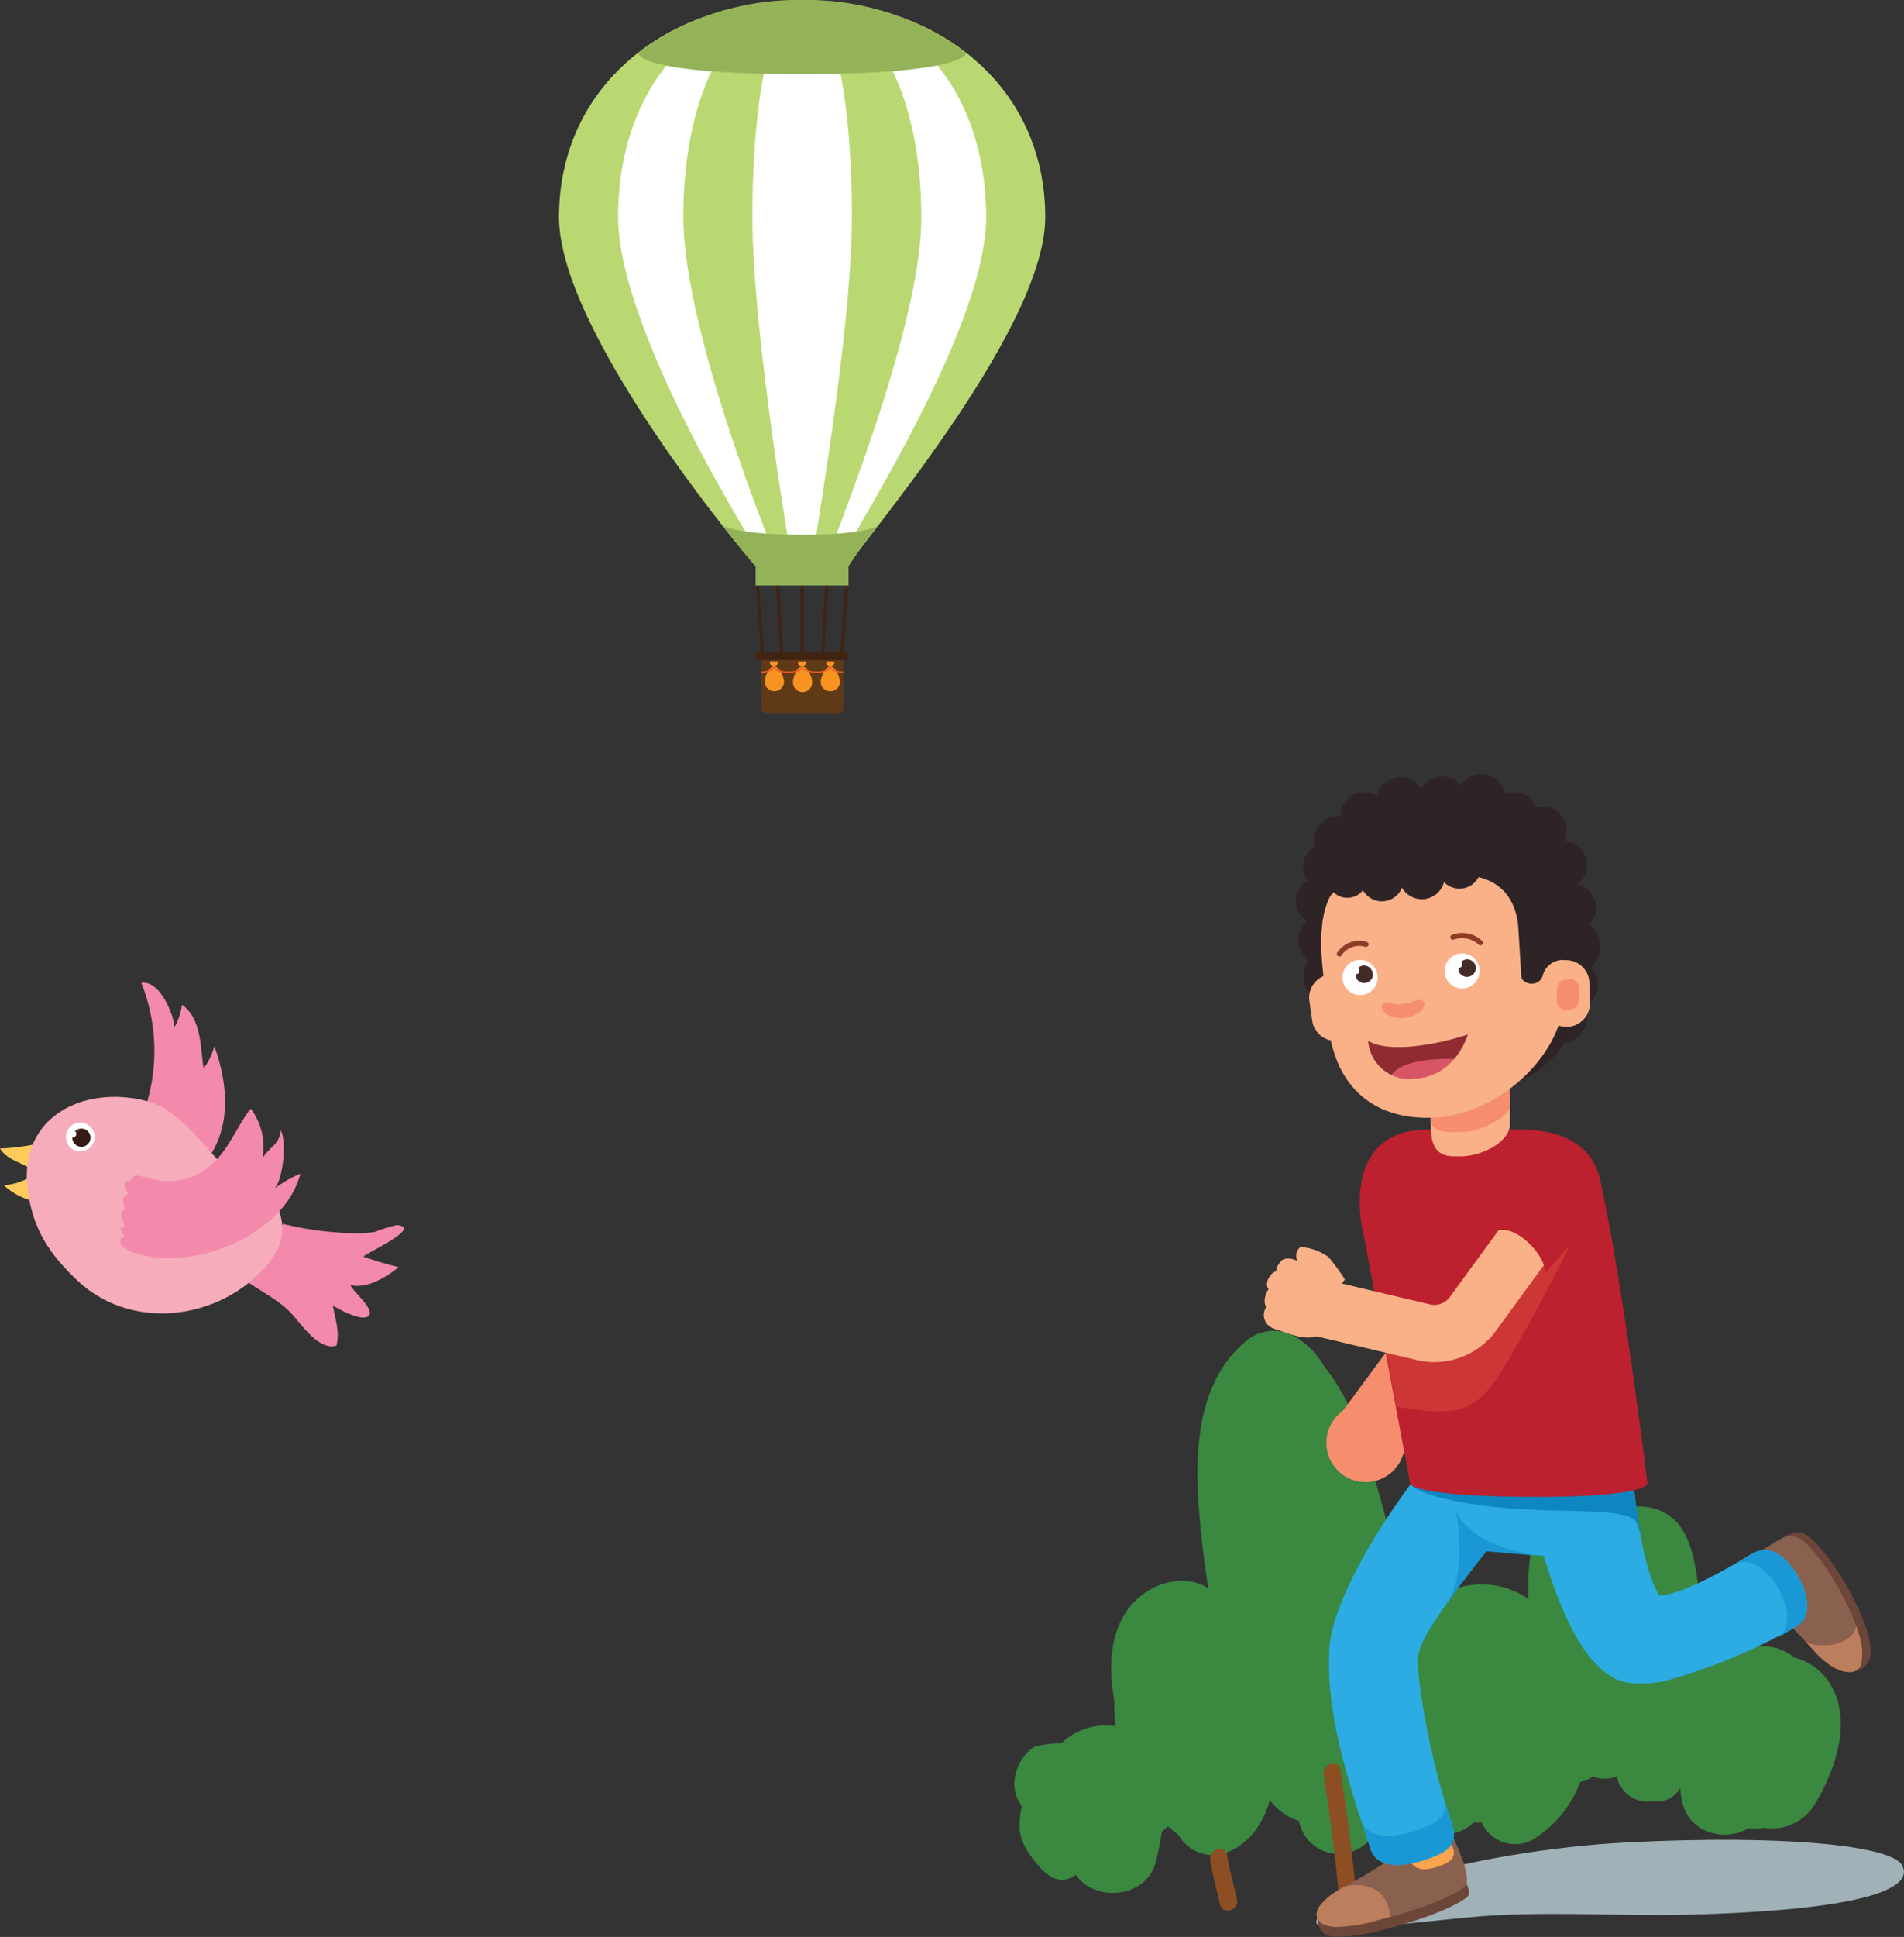 <svg xmlns="http://www.w3.org/2000/svg" xmlns:xlink="http://www.w3.org/1999/xlink" viewBox="0 0 207.53 211.01"><rect x="0" y="0" width="207.53" height="211.01" fill="#333333" stroke="none"/><defs><style>.cls-1,.cls-18,.cls-20,.cls-23,.cls-26,.cls-33,.cls-40{fill:none;}.cls-2{isolation:isolate;}.cls-3{fill:#3b8840;}.cls-4{fill:#8d4e23;}.cls-5{fill:#f68e6e;}.cls-6{mix-blend-mode:multiply;}.cls-7{clip-path:url(#clip-path);}.cls-8{fill:#a0b1b8;}.cls-9{fill:#8a604f;}.cls-10{fill:#f9a44e;}.cls-11{fill:#2cace2;}.cls-12{fill:#0e86c1;}.cls-13{fill:#6e483a;}.cls-14{fill:#2e2426;}.cls-15{fill:#fab188;}.cls-16{fill:#bd202e;}.cls-17{fill:#fff;}.cls-18,.cls-33{stroke:#fff;}.cls-18,.cls-20,.cls-23,.cls-33,.cls-40{stroke-miterlimit:10;}.cls-18{stroke-width:0.17px;}.cls-19{fill:#432c28;}.cls-20{stroke:#8f3b26;stroke-width:0.56px;}.cls-20,.cls-26{stroke-linecap:round;}.cls-21{fill:#8f2b31;}.cls-22{fill:#d85566;}.cls-23,.cls-26{stroke:#fab188;}.cls-23{stroke-width:0.15px;}.cls-24{fill:#cc3736;}.cls-25{fill:#bc7e5d;}.cls-26{stroke-linejoin:round;stroke-width:6.23px;}.cls-27{fill:#1998d5;}.cls-28{fill:#6c4639;}.cls-29{fill:#f4e8e4;}.cls-30{fill:#f38aab;}.cls-31{fill:#ffcc5b;}.cls-32{fill:#f7acbc;}.cls-33{stroke-width:0.19px;}.cls-34{fill:#341a14;}.cls-35{fill:#412312;}.cls-36{fill:#603a17;}.cls-37{fill:#b9d871;}.cls-38{fill:#94b359;}.cls-39{fill:#f79421;}.cls-40{stroke:#f15b27;stroke-width:0.14px;}</style><clipPath id="clip-path" transform="translate(-9.42 -3.22)"><rect class="cls-1" x="152.89" y="203.65" width="64.06" height="9.63"/></clipPath></defs><title>illustration-boy-balloon-pinkbird</title><g class="cls-2"><g id="boy"><path class="cls-3" d="M122.23,193.51a9.7,9.7,0,0,1,2.86-.36,7,7,0,0,1,5.94-1.88c-.06-.45-.1-.89-.13-1.35a7.64,7.64,0,0,1,0-1.27c-.63-3.46-.59-7.19,1.38-10s5.94-4.2,8.8-2.43c0-.07,0-.14,0-.21-.2-1.35-.39-2.69-.55-4-.8-7-1.8-17.07,4.5-22.52a4.7,4.7,0,0,1,5.5-.7,9,9,0,0,1,3.25,3.33c.17.2.33.41.48.62,2.57,3.51,4,7.68,5.09,11.91a124.63,124.63,0,0,1,3.1,12.82,44.51,44.51,0,0,1,.5,4.89c.94-2.83,2.68-5.29,5.81-6.28A9,9,0,0,1,176,177.4q0-1.07,0-2.13c.09-2.67.55-5.86,2.37-8.07,1.37-1.65,4.11-2.63,5.6-.71a15.6,15.6,0,0,1,1.16,1.75,5.62,5.62,0,0,1,6.7.45c1.85,1.68,2.33,4.69,2.66,7.1a47.85,47.85,0,0,1,.35,9.05,9.27,9.27,0,0,1,3.45-1.85,5.23,5.23,0,0,1,1.72-.18,5.32,5.32,0,0,1,5,1,6.24,6.24,0,0,1,3.68,2.54c2.75,3.94.9,9.61-1.54,13.55a5.48,5.48,0,0,1-5.5,2.45,6.28,6.28,0,0,1-1.67.05,5.19,5.19,0,0,1-5.16,0c-1.65-1-2.14-2.55-2.26-4.4a2.93,2.93,0,0,1-3,1.45,3.42,3.42,0,0,1-3.91-2.71,3.39,3.39,0,0,1-2.58,0,3.67,3.67,0,0,1-1.41.61,12.64,12.64,0,0,1-5,6.18,4,4,0,0,1-5.61-1.5c-.05-.09-.09-.18-.13-.27a5.06,5.06,0,0,1-.87,0A4.63,4.63,0,0,1,168,202.9a4,4,0,0,1-5-2.92c-.33-1.3-2.83,3.5-3,2.12-.4,2.15,1.19-1.88,0,0a9.06,9.06,0,0,1-1.62,1.88A4.43,4.43,0,0,1,151,201.6a7.78,7.78,0,0,1-1.18-.51,6.62,6.62,0,0,1-2-1.78,9.59,9.59,0,0,1-1.79,3.6c-1.74,2.07-4.32,3.18-6.71,1.73a4.48,4.48,0,0,1-1.48-1.57,4.11,4.11,0,0,1-.94-.79l0,0-.23-.06c-.19.19-.4.38-.62.56-.17,1.17-.4,2.27-.63,3.19-1,4.16-6.79,4.47-8.73,1.48-1.37,1.05-2.76.58-4.1-1-2.56-3-2.12-4.28-1.82-6.52C118.87,197.36,120.83,194.14,122.23,193.51Z" transform="translate(-9.42 -3.22)"/><path class="cls-4" d="M155.51,196c.86,5.63,1.62,11.28,2,17,.08,1.25-1.85,1.24-1.92,0-.34-5.51-1.06-11-1.9-16.45-.18-1.21,1.67-1.74,1.86-.51" transform="translate(-9.42 -3.22)"/><path class="cls-4" d="M143.18,205.34c.24,1.63.73,3.21,1.07,4.82.25,1.21-1.61,1.73-1.86.51-.34-1.61-.83-3.19-1.07-4.82-.18-1.21,1.68-1.74,1.86-.51" transform="translate(-9.42 -3.22)"/><path class="cls-5" d="M154,160.64a4.28,4.28,0,1,0,4-4.51,4.28,4.28,0,0,0-4,4.51" transform="translate(-9.42 -3.22)"/><g class="cls-6"><g class="cls-7"><path class="cls-8" d="M152.89,212.62c.07,1.37,8.22.29,16.42-.51,7.83-.77,16.42-.12,23.91-.3,18.84-.47,25-2.74,23.51-5.41-1.21-2.12-12.85-3.34-29.94-2.47s-34,6.25-33.9,8.69" transform="translate(-9.42 -3.22)"/></g></g><path class="cls-5" d="M158.47,162.7c1-.06,1.44-.85,2.07-1.71l9.92-13.52c1.08-1.47,2.14-3.43,1.88-5.23l-1.56-10.89a3.4,3.4,0,1,0-6.74,1l1.56,10.85a2.16,2.16,0,0,1-.16.63l-10.88,14.75c-1.11,1.52.85,2.88,2.37,4,.66.48.78.21,1.54.17" transform="translate(-9.42 -3.22)"/><path class="cls-9" d="M200.87,172.5c3.21-2.1,4.15-2.63,5.52-1.86,2,1.12,7.12,8.75,6.51,12.53-.27,1.69-1.23,1.19-2.2,1.14-1.2-.06-2.5,0-3.46-1.14-1.24-1.44-4.71-4.93-5.09-5.36s-1.28-5.31-1.28-5.31" transform="translate(-9.42 -3.22)"/><path class="cls-9" d="M167.46,202.41c.44,1.41,2.53,5.12,1.63,6.56-.43.69-4,2.46-9.57,3.81-2.21.54-3.83.88-4.84.65-1.46-.34-2.23-1.43-1.43-2.56.93-1.29,2.19-1.75,5-3.41.82-.48,2.24-1.38,3-1.85,3.48-2.1.72-2.93-.21-3.88s6.42.68,6.42.68" transform="translate(-9.42 -3.22)"/><path class="cls-10" d="M167.55,203.93c.26.7.94,1.76-.94,2.48s-3.05.59-3.57-.61,4.51-1.87,4.51-1.87" transform="translate(-9.42 -3.22)"/><polygon class="cls-11" points="172.28 161.28 172.94 168.4 171.37 169.75 160.46 168.81 157.79 161.28 172.28 161.28"/><path class="cls-11" d="M190.57,186.43a61.38,61.38,0,0,0,14.8-6.12c1.54-1,1.22-3.53-.16-5.69s-3.14-3.17-4.85-2.12c-6.57,4-9.23,4.55-10.11,4.53-2-3.54-2.67-10.74-3-14.49-.26-2.68-2.29-5.08-3-7.77a4.64,4.64,0,0,0-9,2.31c.67,2.6-.14,5.62.46,8.19,2.86,12.13,5.7,18.58,9.6,20.74,1.5.83,3.51.67,5.26.42" transform="translate(-9.42 -3.22)"/><path class="cls-11" d="M164.43,205.92c3.08-1,4-1.79,3.18-4.22-2.72-8-3.87-16.83-3.62-18.06s.63-2.39,4.76-8c2.6-3.53,5.62-7,7.43-9.09a9.74,9.74,0,0,0,1.38-2.19,4.64,4.64,0,0,0-7.51-5.46c-.16.21-2-.12-2.54.49-8.25,9.8-12.95,18.78-13.2,23.47-.35,6.23,1.4,12.67,4.51,21.83.66,1.93,3.05,2,5.61,1.23" transform="translate(-9.42 -3.22)"/><path class="cls-12" d="M165.21,162.22l6.38-2.41,5.56.54,8,1.87,2.16,1.08c.19,1.95.47,4.56.94,7.1-.77-1.85.45-2.47-9.22-2.62s-15.47-1.86-15.81-2.9h0c.64-.87,1.31-1.76,2-2.65" transform="translate(-9.42 -3.22)"/><polygon class="cls-13" points="170.38 170.17 170.38 170.17 170.38 170.17 170.38 170.17"/><path class="cls-14" d="M178.13,102.11a2.63,2.63,0,1,0,2.63-2.63,2.62,2.62,0,0,0-2.63,2.63" transform="translate(-9.42 -3.22)"/><path class="cls-14" d="M177.14,97.47a2.63,2.63,0,1,0,2.63-2.63,2.62,2.62,0,0,0-2.63,2.63" transform="translate(-9.42 -3.22)"/><path class="cls-14" d="M174.93,93.71a2.63,2.63,0,1,0,2.63-2.62,2.63,2.63,0,0,0-2.63,2.62" transform="translate(-9.42 -3.22)"/><path class="cls-14" d="M171.75,92.15a2.63,2.63,0,1,0,2.62-2.63,2.62,2.62,0,0,0-2.62,2.63" transform="translate(-9.42 -3.22)"/><path class="cls-14" d="M168.23,90.19a2.63,2.63,0,1,0,2.63-2.63,2.62,2.62,0,0,0-2.63,2.63" transform="translate(-9.42 -3.22)"/><path class="cls-14" d="M164,90.44a2.63,2.63,0,1,0,2.63-2.62A2.63,2.63,0,0,0,164,90.44" transform="translate(-9.42 -3.22)"/><path class="cls-14" d="M159.43,90.51a2.63,2.63,0,1,0,2.62-2.63,2.62,2.62,0,0,0-2.62,2.63" transform="translate(-9.42 -3.22)"/><path class="cls-14" d="M155.49,92.15a2.63,2.63,0,1,0,2.62-2.63,2.62,2.62,0,0,0-2.62,2.63" transform="translate(-9.42 -3.22)"/><path class="cls-14" d="M152.63,94.77a2.63,2.63,0,1,0,2.62-2.62,2.62,2.62,0,0,0-2.62,2.62" transform="translate(-9.42 -3.22)"/><path class="cls-14" d="M151.46,97.68a2.63,2.63,0,1,0,2.63-2.63,2.62,2.62,0,0,0-2.63,2.63" transform="translate(-9.42 -3.22)"/><path class="cls-14" d="M150.67,101.39a2.63,2.63,0,1,0,2.62-2.63,2.62,2.62,0,0,0-2.62,2.63" transform="translate(-9.42 -3.22)"/><path class="cls-14" d="M150.92,105.59a2.63,2.63,0,1,0,2.63-2.63,2.63,2.63,0,0,0-2.63,2.63" transform="translate(-9.42 -3.22)"/><path class="cls-14" d="M151.46,109.59a2.63,2.63,0,1,0,2.63-2.62,2.63,2.63,0,0,0-2.63,2.62" transform="translate(-9.42 -3.22)"/><path class="cls-14" d="M178.06,106.36a2.9,2.9,0,1,0,2.9-2.89,2.9,2.9,0,0,0-2.9,2.89" transform="translate(-9.42 -3.22)"/><path class="cls-14" d="M178.33,110.51a2.63,2.63,0,1,0,2.63-2.63,2.62,2.62,0,0,0-2.63,2.63" transform="translate(-9.42 -3.22)"/><path class="cls-14" d="M177.14,114.14a2.63,2.63,0,1,0,2.63-2.63,2.62,2.62,0,0,0-2.63,2.63" transform="translate(-9.42 -3.22)"/><path class="cls-14" d="M152.13,109.93c.53,7.57,8.17,13.32,15.72,12.86s13.8-4.38,13.67-12l-.24-7.44c-.13-7.58-7.58-11.3-15.15-10.82l-1.45,2.59c-7.57.48-13.36,2.53-12.84,10.1Z" transform="translate(-9.42 -3.22)"/><path class="cls-15" d="M177.61,112.6a2.55,2.55,0,1,0,5.1-.13l-.05-2.16a2.55,2.55,0,0,0-5.1.12Z" transform="translate(-9.42 -3.22)"/><path class="cls-16" d="M165.07,126.28h10c2.36,0,7.61.34,8.77,5.52,2.5,11.17,5.15,33.08,5.15,33.08s-.25,1.41-11.86,1.41c-13.7,0-14-1.41-14-1.41l-5-26.75c-1.16-4.57-.88-11.85,6.85-11.85" transform="translate(-9.42 -3.22)"/><path class="cls-15" d="M165.37,125.64c0,2.06.37,3.55,2.54,3.55h.74c2.17,0,5.35-1.49,5.35-3.55v-2.88a3.86,3.86,0,0,0-3.94-3.75h-.74a3.87,3.87,0,0,0-3.95,3.75Z" transform="translate(-9.42 -3.22)"/><path class="cls-5" d="M174,123.67c0,1.23-3.13,2.74-4.72,2.85s-3.91.18-3.91-1.23v-7.15l8.63-.61Z" transform="translate(-9.42 -3.22)"/><path class="cls-15" d="M154.2,114.81c.71,6.83,5,10.58,11.81,10.15s14.08-6.92,13.93-13.79V107c-.15-6.87-5.6-10.74-12.46-10.31l-6.18.39c-6.86.43-8.43,4.75-7.72,11.58Z" transform="translate(-9.42 -3.22)"/><path class="cls-17" d="M170.6,108.89a1.82,1.82,0,1,1-1.93-1.71,1.83,1.83,0,0,1,1.93,1.71" transform="translate(-9.42 -3.22)"/><path class="cls-18" d="M170.6,108.89a1.82,1.82,0,1,1-1.93-1.71A1.83,1.83,0,0,1,170.6,108.89Z" transform="translate(-9.42 -3.22)"/><path class="cls-19" d="M169.31,109.56a.88.88,0,1,0,0-1.75.85.85,0,0,0-.47.13.89.89,0,0,0-.27,1.22.86.86,0,0,0,.74.4" transform="translate(-9.42 -3.22)"/><path class="cls-19" d="M169.31,107.88a.78.78,0,0,1,.67.38.8.8,0,0,1-.67,1.23.8.8,0,0,1-.43-1.48.75.75,0,0,1,.43-.13m0-.15a1,1,0,0,0-.81,1.47,1,1,0,0,0,.81.44,1,1,0,0,0,.51-.15,1,1,0,0,0,.42-.6,1,1,0,0,0-.13-.72.94.94,0,0,0-.8-.44h0" transform="translate(-9.42 -3.22)"/><path class="cls-17" d="M168.11,108.43a.36.36,0,1,0,.6-.38.35.35,0,0,0-.49-.11.35.35,0,0,0-.11.49" transform="translate(-9.42 -3.22)"/><path class="cls-14" d="M172.85,98.37c-2.07.13-10.92.58-14.81.93-3,.27-4.49,1.39-4.57,5.14a24.37,24.37,0,0,1-1.24,6.39s-1.53-7.92.63-14.14c1.38-4,6.43-5.9,10.68-6.16,12.28-.77,18.38,3.9,17.68,13.8-.12,1.8-8.37-6-8.37-6" transform="translate(-9.42 -3.22)"/><path class="cls-14" d="M167.33,97.37c.07,1-1.09,1.38,1.18,1.24s6.09.74,6.41,5.82c.13,2.12.26,4.2.32,5.14s2,1.26,2.35-.13a2.25,2.25,0,0,1,2.46-1.62c1,0-.17-7.75-.72-8.37a33.34,33.34,0,0,0-3.84-3.77c-.74-.41-6.25-1.86-6.25-1.86s-1.86-.46-2.44.5.53,3.05.53,3.05" transform="translate(-9.42 -3.22)"/><path class="cls-20" d="M167.78,105.32a2.86,2.86,0,0,1,3,.61" transform="translate(-9.42 -3.22)"/><path class="cls-20" d="M155.41,107.15a2.57,2.57,0,0,1,2.9-1.05" transform="translate(-9.42 -3.22)"/><path class="cls-15" d="M157.5,113.69a2.55,2.55,0,0,1-5.05.73l-.31-2.15a2.55,2.55,0,1,1,5.05-.72Z" transform="translate(-9.42 -3.22)"/><path class="cls-17" d="M159.49,109.59a1.83,1.83,0,1,1-1.94-1.71,1.84,1.84,0,0,1,1.94,1.71" transform="translate(-9.42 -3.22)"/><path class="cls-18" d="M159.49,109.59a1.83,1.83,0,1,1-1.94-1.71A1.84,1.84,0,0,1,159.49,109.59Z" transform="translate(-9.42 -3.22)"/><path class="cls-21" d="M169.55,115.72s-1.22,4.76-5.79,5.08a4.59,4.59,0,0,1-5.3-4.3l11.09-.78" transform="translate(-9.42 -3.22)"/><path class="cls-5" d="M162.36,114.13c-1.24.08-2.33-.55-2.33-1.27,0-.26.25-.59.75-.4a4,4,0,0,0,1.48.14,4.33,4.33,0,0,0,1.34-.33c.77-.29,1,0,1.07.27.1.71-1.07,1.5-2.31,1.59" transform="translate(-9.42 -3.22)"/><path class="cls-22" d="M161.06,120.37c1.17-1.65,4.43-1.81,7-1.8a5.94,5.94,0,0,1-4.28,2.23,5.65,5.65,0,0,1-2.72-.4l0,0" transform="translate(-9.42 -3.22)"/><path class="cls-23" d="M169.55,115.72s-1.22,4.76-5.79,5.08a4.59,4.59,0,0,1-5.3-4.3l11.09-.78" transform="translate(-9.42 -3.22)"/><path class="cls-5" d="M179.11,110.94a1,1,0,0,1,1-1h.1a1.33,1.33,0,0,1,.3-.06,1,1,0,0,1,1,1l0,1.31a1,1,0,0,1-1,1h-.1a1.33,1.33,0,0,1-.3.06,1,1,0,0,1-1-1Z" transform="translate(-9.42 -3.22)"/><path class="cls-24" d="M160.06,148l7.15-1.7,7.89-7,6.46-2.36c-1.77,3.4-7.34,14.54-9.71,17.43s-4.73,3.05-10.21,2.1Z" transform="translate(-9.42 -3.22)"/><path class="cls-25" d="M155.86,208.82a4.36,4.36,0,0,1,3.4.22c1.6.85,1.87,3.19,1.55,3.28l-2.23.68a10.22,10.22,0,0,1-3.9.43c-1.46-.34-2.23-1.43-1.43-2.56a7.39,7.39,0,0,1,2.61-2.05" transform="translate(-9.42 -3.22)"/><path class="cls-26" d="M178.33,134.89l-8.51,11.66a5.25,5.25,0,0,1-5,1.86l-12.69-3" transform="translate(-9.42 -3.22)"/><path class="cls-15" d="M170.61,115.48a27.89,27.89,0,0,1-7.3,1.74c-3.95.34-4.85-.72-4.85-.72l.12-1.41Z" transform="translate(-9.42 -3.22)"/><path class="cls-19" d="M158.11,110.24a.86.86,0,0,0,.47-.14.87.87,0,0,0,.27-1.21.85.85,0,0,0-.74-.41.89.89,0,0,0-.47.14.87.87,0,0,0-.27,1.21.89.89,0,0,0,.74.41" transform="translate(-9.42 -3.22)"/><path class="cls-19" d="M158.11,108.56a.8.8,0,0,1,.43,1.48.8.8,0,1,1-.86-1.36.85.85,0,0,1,.43-.12m0-.16a1,1,0,0,0-.51.15,1,1,0,0,0-.42.6,1,1,0,0,0,.13.72.95.95,0,0,0,1.31.29.9.9,0,0,0,.42-.59,1,1,0,0,0-.93-1.17h0" transform="translate(-9.42 -3.22)"/><path class="cls-17" d="M156.92,109.19a.35.35,0,0,0,.49.11.36.36,0,1,0-.49-.11" transform="translate(-9.42 -3.22)"/><path class="cls-14" d="M166.15,97.68a2.35,2.35,0,1,0,2.35-2.35,2.35,2.35,0,0,0-2.35,2.35" transform="translate(-9.42 -3.22)"/><path class="cls-14" d="M161.91,98.69a2.49,2.49,0,1,0,2.49-2.49,2.49,2.49,0,0,0-2.49,2.49" transform="translate(-9.42 -3.22)"/><path class="cls-14" d="M157.68,99A2.36,2.36,0,1,0,160,96.69,2.35,2.35,0,0,0,157.68,99" transform="translate(-9.42 -3.22)"/><path class="cls-14" d="M154.12,98.88a2.16,2.16,0,1,0,2.16-2.17,2.16,2.16,0,0,0-2.16,2.17" transform="translate(-9.42 -3.22)"/><path class="cls-27" d="M168.75,175.64c-.6.81-1.11,1.53-1.57,2.17,2.25-3.44.92-10,.92-10,1.21,2.63,5,4.53,10.12,5l-6.78-.59c-.9,1.13-1.82,2.3-2.69,3.48" transform="translate(-9.42 -3.22)"/><path class="cls-28" d="M154.7,213.14a16.77,16.77,0,0,0,4.87-.73c5.58-1.36,9.19-3.14,9.62-3.83.1-.17.1-.11.1-.11s.39.94.21,1.22c-.44.68-4,2.47-9.61,3.82a18.19,18.19,0,0,1-5,.7c-1.11-.1-1.74-.53-1.84-2,.22.61.81.8,1.69.92" transform="translate(-9.42 -3.22)"/><path class="cls-25" d="M208.26,182.46c2.5,0,3.68-1.56,3.43-2.26l1.06.74a5.83,5.83,0,0,1,.15,2.23c-.61,3.78-3.92,2-5.66,0-.29-.32-.68-.76-1.13-1.23.2.12.51.53,2.15.52" transform="translate(-9.42 -3.22)"/><path class="cls-29" d="M206,181.82" transform="translate(-9.42 -3.22)"/><path class="cls-27" d="M157.78,201.52c.65,1.93,3.05,2,5.6,1.23,3.09-1,4.07-1.8,3.24-4.22l1,3.17c.83,2.43-.1,3.24-3.18,4.22-2.56.81-5,.7-5.61-1.23Z" transform="translate(-9.42 -3.22)"/><path class="cls-27" d="M203.21,181.62c1.53-1,1.21-3.53-.17-5.69s-3.14-3.17-4.85-2.13l2.17-1.3c1.71-1.05,3.46,0,4.84,2.12s1.71,4.72.18,5.69" transform="translate(-9.42 -3.22)"/><path class="cls-16" d="M177.65,142.07c1-1.41-3.94-7.17-6.32-3.87,0,0,4.28-7.23,4.28-7.54s2.08-1.18,2.35-1.18,3.6.93,3.6.93l1.43,2-.59,4.33c-.34.51-4.75,5.32-4.75,5.32" transform="translate(-9.42 -3.22)"/><path class="cls-28" d="M212.4,183.41c.1-3.45-4.72-11.38-6.7-12.5a2.22,2.22,0,0,0-2-.18c1.19-.61,1.76-.76,2.62-.28,2,1.12,6.91,8.76,7,12.59a2.18,2.18,0,0,1-1.93,2.31c.73-.25,1-.64,1-1.94" transform="translate(-9.42 -3.22)"/><path class="cls-15" d="M153.41,142c-.86-.48-2.25-2-3.72-1.1-1.32.83-2.59,6.44-1.18,7.11a18.31,18.31,0,0,0,2.34.78c5.65,1.31,2.56-6.79,2.56-6.79" transform="translate(-9.42 -3.22)"/><path class="cls-15" d="M156,142.59a22.43,22.43,0,0,0-1.79-2.44,5.85,5.85,0,0,0-3.05-1.08,1.21,1.21,0,0,0,.27,2.05c2.38,1.24,2.77,3.46,3,3.33s1.6-1.86,1.6-1.86" transform="translate(-9.42 -3.22)"/><path class="cls-15" d="M151.9,141c-.76-.21-2.17-1.2-2.91-.33,0,0-1.23,1.29.24,2.07s2,.15,2.09,0,.58-1.74.58-1.74" transform="translate(-9.42 -3.22)"/><path class="cls-15" d="M150.91,142.37c-.76-.21-2.17-1.2-2.91-.33,0,0-1.24,1.29.23,2.07s2,.15,2.1,0,.58-1.74.58-1.74" transform="translate(-9.42 -3.22)"/><path class="cls-15" d="M150.52,144.06c-.77-.14-2.61-1.1-3-.12,0,0-.84,1.59.51,2.1,1.56.59,2,0,2.09-.19s.41-1.79.41-1.79" transform="translate(-9.42 -3.22)"/><path class="cls-15" d="M150.52,145.88c-.77-.14-2.5-1.07-3.15-.14a1.54,1.54,0,0,0,.77,2.17c1.54.63,1.87-.08,2-.25s.41-1.78.41-1.78" transform="translate(-9.42 -3.22)"/><path class="cls-30" d="M24.89,124.94a20,20,0,0,0-.07-14.65c1.95-.32,3.46,3.21,3.63,4.82a7.31,7.31,0,0,0,.81-2.44c2.15,1.53,2,4.72,2.35,6.94a6.57,6.57,0,0,0,1.17-2.43c2.09,5.79,1.66,11.45-3.54,15.09Z" transform="translate(-9.42 -3.22)"/><path class="cls-30" d="M40.27,136.55a35.47,35.47,0,0,0,7,1,14.64,14.64,0,0,0,3-.12,17.26,17.26,0,0,1,2.38-.75c2.94.23-3.24,3-3.62,3.43a34.3,34.3,0,0,0,3.85,1.15c-1.39,1.13-3.51,2.41-5.28,1.95.34.77,2.71,2.65,2,3.36s-3.39-.81-3.9-1.13c.27,1.5.77,2.9.39,4.37-1.82.57-3.7-2.13-4.77-3.35-1.43-1.65-4-2.82-5.07-3.74Z" transform="translate(-9.42 -3.22)"/><path class="cls-31" d="M14.62,127.54a22.66,22.66,0,0,1-5.2.8c1,1.55,2.85,1.47,3.87,2.73a6.66,6.66,0,0,1-3.45,1.27,7.19,7.19,0,0,0,3.9,1.86Z" transform="translate(-9.42 -3.22)"/><path class="cls-32" d="M17.81,142.68c-3-2.85-4.76-5.49-5.35-9.66-1.15-8.2,6.14-11.58,12.83-9.88,5.69,1.45,7.77,9,13.62,10.22,2.34,3.45,1.24,6.29-1.49,8.85-5.25,4.92-14,5.79-19.61.47" transform="translate(-9.42 -3.22)"/><path class="cls-30" d="M31.74,130.7a6.86,6.86,0,0,1-4.7,1.14c-.86-.09-1.67-.39-2.52-.53-.47-.08-.51.07-.82.38-.15.16-.59.28-.68.44-.19.33.23.93.41,1.17-.81.07-.61,1.16-.31,1.76-1-.05-.3,1.18-.08,1.75-.79.07-.36.62,0,1.11a.59.59,0,0,0-.43.22c-.53.92,1.26,1.51,1.77,1.66a11.54,11.54,0,0,0,2.9.46,16.56,16.56,0,0,0,6.21-1c3.66-1.33,7.54-4,8.68-8.18a13.05,13.05,0,0,0-3.15,1.87c1.21-.46,1.72-5.3,1-6.6-.13,1.64-1.43,1.92-2,3.12A6.9,6.9,0,0,0,36.75,124c-1.71,2.17-2.48,4.87-5,6.69" transform="translate(-9.42 -3.22)"/><path class="cls-17" d="M16.7,127a1.46,1.46,0,0,0,1.37,1.55A1.47,1.47,0,1,0,16.7,127" transform="translate(-9.42 -3.22)"/><path class="cls-33" d="M16.7,127a1.46,1.46,0,0,0,1.37,1.55A1.47,1.47,0,1,0,16.7,127Z" transform="translate(-9.42 -3.22)"/><path class="cls-34" d="M18.94,126.51a1,1,0,0,1,.25.45.91.91,0,0,1-.7,1.09.9.9,0,0,1-.84-.24.92.92,0,0,1,1.29-1.3" transform="translate(-9.42 -3.22)"/><path class="cls-34" d="M17.7,127.75a.78.78,0,0,1-.22-.41.84.84,0,0,1,.63-1,.83.83,0,0,1,.77.23.88.88,0,0,1,.23.41.84.84,0,0,1-.63,1,.85.85,0,0,1-.78-.23m-.11.11h0a1,1,0,0,0,.92.27,1,1,0,0,0,.62-.44,1,1,0,0,0-.13-1.23,1,1,0,0,0-1.55.17,1,1,0,0,0,.14,1.23" transform="translate(-9.42 -3.22)"/><path class="cls-17" d="M17.29,126.4a.37.37,0,1,1-.28.44.37.37,0,0,1,.28-.44" transform="translate(-9.42 -3.22)"/><polygon class="cls-35" points="82.97 71.49 82.38 63.56 82.7 63.53 83.29 71.46 82.97 71.49"/><rect class="cls-35" x="87.26" y="63.3" width="0.33" height="8.18"/><rect class="cls-35" x="94.22" y="66.36" width="0.33" height="8.09" transform="translate(-13.38 2.43) rotate(-3.36)"/><rect class="cls-35" x="97.47" y="70.57" width="7.95" height="0.33" transform="translate(14.08 163.52) rotate(-85.82)"/><rect class="cls-35" x="95.27" y="70.25" width="8.09" height="0.33" transform="translate(13.76 162.19) rotate(-86.62)"/><path class="cls-36" d="M92.37,74.83v5.56a.49.49,0,0,0,.49.49h8a.49.49,0,0,0,.49-.49V74.83Z" transform="translate(-9.42 -3.22)"/><path class="cls-37" d="M91.78,64.89h10.14c0-1,21.43-25.33,21.43-38,0-14.41-11.86-23.64-26.5-23.64s-26.5,9.23-26.5,23.64c0,12.7,20.82,37.42,21.43,38" transform="translate(-9.42 -3.22)"/><path class="cls-17" d="M93,64.89h7.68c0-1,16.23-25.33,16.23-38,0-14.41-9-23.64-20.07-23.64S76.79,12.45,76.79,26.86c0,12.7,15.76,37.42,16.22,38" transform="translate(-9.42 -3.22)"/><path class="cls-37" d="M94.37,64.89h5c0-1,10.47-25.33,10.47-38,0-14.41-5.8-23.64-13-23.64S83.9,12.45,83.9,26.86c0,12.7,10.17,37.42,10.47,38" transform="translate(-9.42 -3.22)"/><path class="cls-17" d="M95.81,64.89h2.08c0-1,4.39-25.33,4.39-38,0-14.41-2.43-23.64-5.43-23.64s-5.42,9.23-5.42,23.64c0,12.7,4.26,37.42,4.38,38" transform="translate(-9.42 -3.22)"/><path class="cls-38" d="M114.74,9A28.93,28.93,0,0,0,96.85,3.22,28.93,28.93,0,0,0,79,9s-.32,2.29,17.7,2.29S114.74,9,114.74,9" transform="translate(-9.42 -3.22)"/><path class="cls-38" d="M88.17,60.47c2,2.61,3.46,4.27,3.61,4.42h10.14a39.71,39.71,0,0,1,3.23-4.42s-1.18,1-8.3,1-8.68-1-8.68-1" transform="translate(-9.42 -3.22)"/><rect class="cls-38" x="82.36" y="61.67" width="10.13" height="2.11"/><path class="cls-35" d="M101.92,74.7a.44.44,0,0,1-.44.43H92.22a.44.44,0,1,1,0-.87h9.26a.44.44,0,0,1,.44.44" transform="translate(-9.42 -3.22)"/><path class="cls-39" d="M93.77,75.85c-.58,0-1,1.17-1,1.72a1.06,1.06,0,0,0,2.11,0c0-.55-.48-1.72-1.06-1.72" transform="translate(-9.42 -3.22)"/><path class="cls-39" d="M94.2,75.35c-.13-.22-.27,0-.27,0a.14.14,0,0,0-.16-.1.13.13,0,0,0-.15.1s-.15-.22-.27,0,.35.5.35.5h.14s.48-.29.36-.5" transform="translate(-9.42 -3.22)"/><path class="cls-39" d="M96.85,75.85c-.58,0-1,1.17-1,1.72a1.05,1.05,0,0,0,2.1,0c0-.55-.47-1.72-1.05-1.72" transform="translate(-9.42 -3.22)"/><path class="cls-39" d="M97.27,75.35c-.12-.22-.27,0-.27,0a.13.13,0,0,0-.15-.1.15.15,0,0,0-.16.1s-.14-.22-.27,0,.36.5.36.5h.14s.48-.29.35-.5" transform="translate(-9.42 -3.22)"/><path class="cls-39" d="M99.93,75.85c-.59,0-1.06,1.17-1.06,1.72a1.06,1.06,0,0,0,2.11,0c0-.55-.47-1.72-1-1.72" transform="translate(-9.42 -3.22)"/><path class="cls-39" d="M100.35,75.35c-.12-.22-.27,0-.27,0a.13.13,0,0,0-.15-.1.14.14,0,0,0-.16.1s-.15-.22-.27,0,.35.5.35.5H100s.48-.29.35-.5" transform="translate(-9.42 -3.22)"/><path class="cls-40" d="M96.85,75.85c0,.33-.59.6-1.47.6s-1.59-.27-1.59-.6" transform="translate(-9.42 -3.22)"/><path class="cls-40" d="M99.9,75.85c0,.33-.59.6-1.46.6s-1.59-.27-1.59-.6" transform="translate(-9.42 -3.22)"/><path class="cls-40" d="M101.33,76.45c-.79,0-1.41-.29-1.41-.6" transform="translate(-9.42 -3.22)"/><path class="cls-40" d="M92.37,76.45c.79,0,1.4-.29,1.4-.6" transform="translate(-9.42 -3.22)"/></g></g></svg>